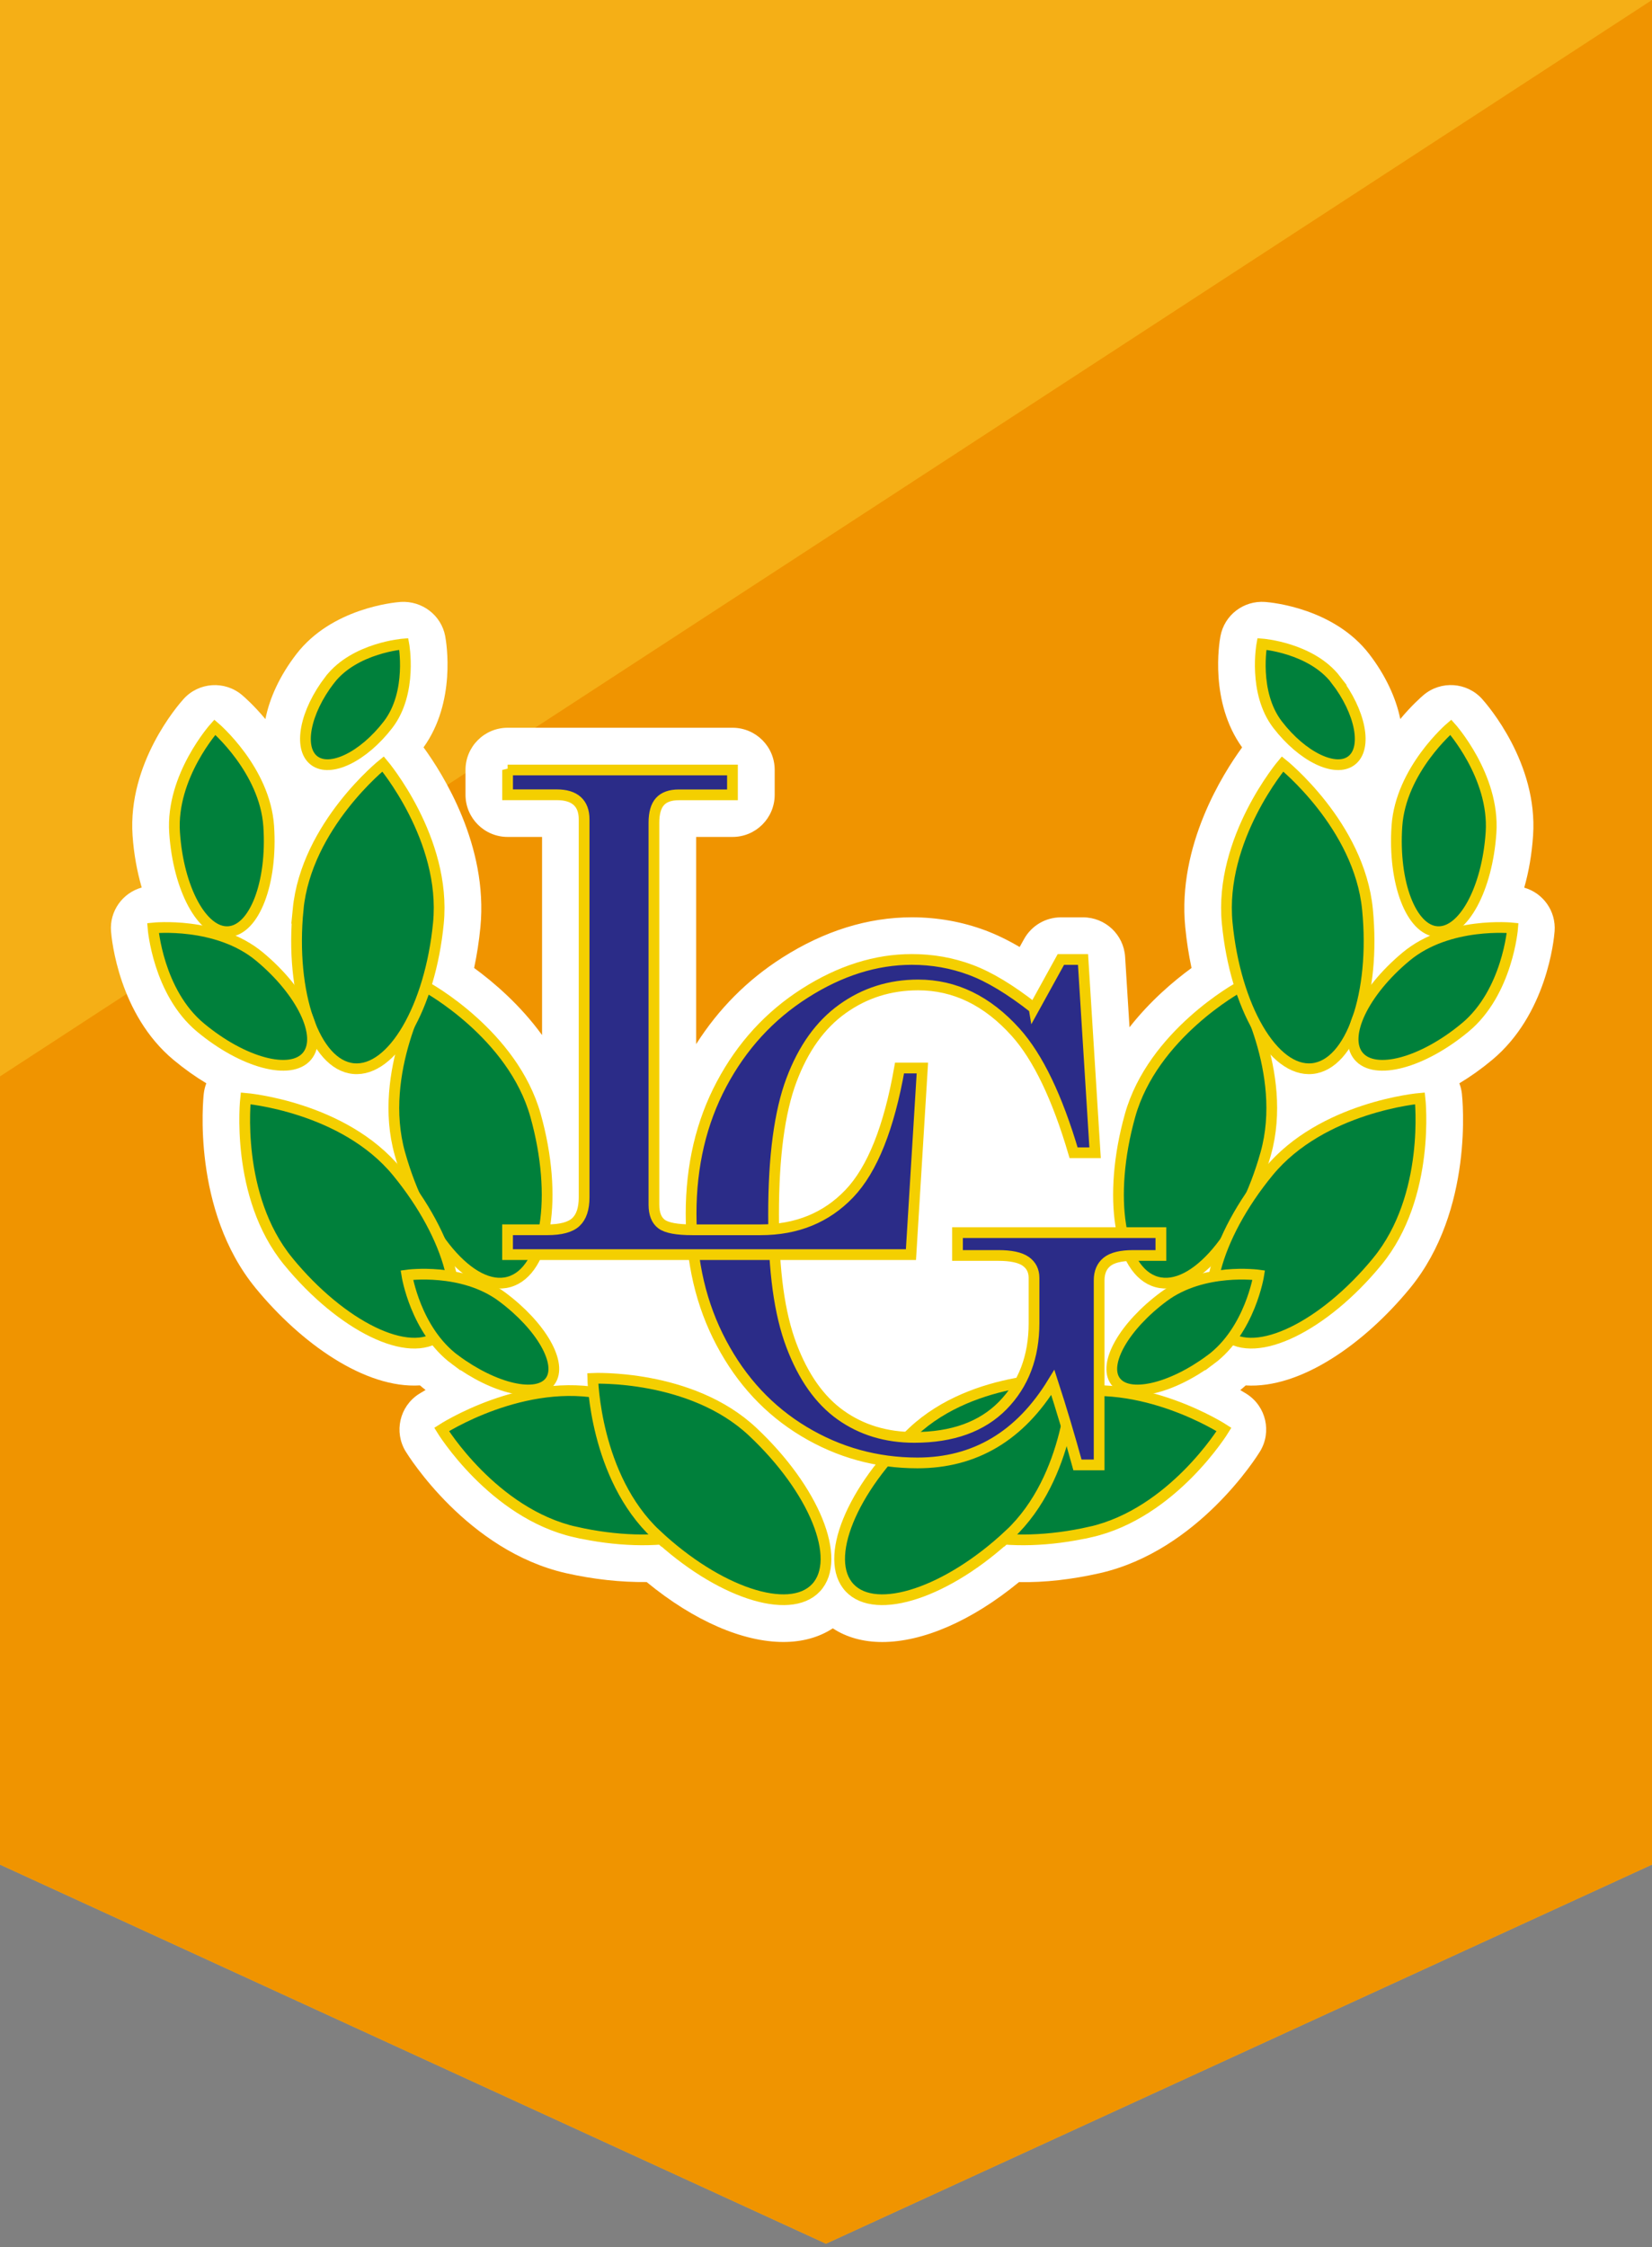 <?xml version="1.0" encoding="UTF-8"?><svg xmlns="http://www.w3.org/2000/svg" viewBox="0 0 500 680"><rect x="0" y="0" width="500" height="680" fill="#808080" stroke="none"/><defs><style>.d{fill:#2b2c88;}.d,.e{stroke:#f4cf00;stroke-width:3.25px;}.f{fill:#fff;}.g{fill:#f5af16;}.h{fill:#f09400;}.e{fill:#00803b;}</style></defs><g id="a"/><g id="b"/><g id="c"><g><g><polygon class="g" points="500 564.28 250 679 0 564.28 0 0 500 0 500 564.28"/><polygon class="h" points="500 0 0 325.75 0 564.28 250 679 500 564.28 500 0"/></g><g><path class="f" d="M461.34,268.59c1.36-4.78,2.29-10.06,2.67-15.79,1.45-21.83-13.7-39.34-15.43-41.27-4.62-5.12-12.47-5.64-17.74-1.18-.74,.63-3.63,3.17-7.03,7.25-1.29-6.48-4.61-13.45-9.39-19.65-10.66-13.86-29.44-15.63-31.55-15.79-6.53-.45-12.3,3.99-13.49,10.38-.38,2.03-3.32,19.89,6.56,33.64-5.84,8-19.61,29.76-17.21,54.4,.41,4.23,1.05,8.36,1.9,12.36-5.38,3.93-12.52,9.96-18.77,17.94l-1.33-21.31c-.42-6.73-6-11.96-12.73-11.96h-6.7c-4.65,0-8.93,2.53-11.17,6.6l-1.32,2.38c-3.59-2.11-7.03-3.77-10.36-5.02-7.05-2.63-14.53-3.97-22.25-3.97-13.32,0-26.52,4.11-39.22,12.2-10.56,6.72-19.3,15.51-26.08,26.18v-62.7h11.01c7.05,0,12.76-5.71,12.76-12.76v-7.52c0-7.05-5.71-12.76-12.76-12.76h-68.06c-7.05,0-12.76,5.71-12.76,12.76v7.52c0,7.05,5.71,12.76,12.76,12.76h10.41v59.96c-6.65-9.16-14.66-15.99-20.56-20.3,.85-4,1.49-8.13,1.9-12.36,2.39-24.65-11.37-46.41-17.21-54.41,9.88-13.75,6.94-31.6,6.56-33.63-1.19-6.39-7.02-10.77-13.49-10.38-2.11,.16-20.89,1.93-31.56,15.79-5.02,6.52-8.13,13.32-9.37,19.67-3.41-4.08-6.3-6.63-7.04-7.25-5.26-4.47-13.13-3.95-17.74,1.18-1.74,1.92-16.9,19.43-15.43,41.27,.37,5.53,1.35,10.85,2.77,15.77-5.76,1.61-9.76,7.08-9.29,13.24,.2,2.54,2.4,25.19,18.95,38.95,3.28,2.73,6.6,5.08,9.89,7.05-.38,.99-.64,2.05-.77,3.16-.16,1.42-3.7,35.19,15.72,58.85,13.67,16.65,33.06,30.46,49.72,29.42,.55,.49,1.13,.93,1.69,1.39-1.18,.68-1.92,1.15-2.08,1.25-5.8,3.76-7.54,11.46-3.94,17.35,.75,1.22,18.66,30.06,48.53,36.83,8.3,1.88,16.61,2.77,24.4,2.69,14.46,11.88,29.24,18.14,41.4,18.14,5.65,0,10.73-1.37,14.95-4.13,4.22,2.77,9.3,4.14,14.96,4.14,12.16,0,26.94-6.26,41.4-18.14,7.76,.17,16.1-.81,24.41-2.69,29.86-6.77,47.77-35.6,48.52-36.83,3.61-5.9,1.86-13.6-3.95-17.36-.15-.09-.84-.54-2.02-1.22,.56-.45,1.1-.92,1.64-1.41,16.7,1.04,36.05-12.76,49.73-29.42,19.42-23.67,15.87-57.43,15.71-58.86-.12-1.1-.39-2.16-.77-3.15,3.29-1.97,6.61-4.32,9.89-7.05,16.55-13.76,18.75-36.41,18.94-38.95,.47-6.12-3.47-11.57-9.18-13.21Z"/><g><g><path class="e" d="M383.1,349.09c-6.89,24.64-21.67,42.03-33.01,38.86-11.35-3.17-14.96-25.72-8.07-50.35,6.89-24.64,33.01-38.86,33.01-38.86,0,0,14.96,25.72,8.07,50.35Z"/><path class="e" d="M330,463.62c-24.95,5.65-47.28,.92-49.88-10.57-2.6-11.49,15.51-25.38,40.46-31.03,24.95-5.65,49.88,10.57,49.88,10.57,0,0-15.51,25.39-40.46,31.04Z"/><path class="e" d="M416.88,381.73c-16.23,19.77-36.77,29.74-45.88,22.27-9.11-7.48-3.33-29.57,12.9-49.34,16.23-19.77,45.88-22.27,45.88-22.27,0,0,3.33,29.56-12.9,49.33Z"/><path class="e" d="M413.89,275.23c2.48,25.46-5.02,47.02-16.75,48.16-11.73,1.14-23.24-18.58-25.71-44.03-2.48-25.46,16.75-48.16,16.75-48.16,0,0,23.24,18.58,25.71,44.04Z"/><path class="e" d="M443.43,310.96c-12.87,10.71-27.31,14.58-32.24,8.65-4.93-5.93,1.51-19.42,14.39-30.12,12.87-10.71,32.24-8.65,32.24-8.65,0,0-1.5,19.42-14.38,30.12Z"/><path class="e" d="M451.28,251.96c-1.14,17.08-8.44,30.51-16.31,29.98-7.87-.53-13.32-14.8-12.18-31.88,1.14-17.09,16.31-29.98,16.31-29.98,0,0,13.32,14.8,12.18,31.88Z"/><path class="e" d="M404.31,205.73c7.5,9.74,9.63,20.67,4.76,24.42-4.87,3.75-14.89-1.11-22.39-10.85-7.49-9.74-4.75-24.42-4.75-24.42,0,0,14.89,1.11,22.39,10.85Z"/><path class="e" d="M305.52,464.37c-18.65,17.5-40.31,24.72-48.37,16.13-8.06-8.6,.53-29.74,19.19-47.24,18.66-17.51,48.37-16.13,48.37-16.13,0,0-.54,29.74-19.19,47.25Z"/><path class="e" d="M366.38,411.49c-11.97,8.88-24.84,11.81-28.75,6.54-3.91-5.28,2.63-16.74,14.6-25.62,11.97-8.88,28.75-6.53,28.75-6.53,0,0-2.63,16.74-14.6,25.62Z"/><path class="e" d="M121.02,349.09c6.89,24.63,21.67,42.03,33.01,38.86,11.35-3.17,14.96-25.72,8.07-50.35-6.89-24.64-33.01-38.86-33.01-38.86,0,0-14.96,25.72-8.07,50.35Z"/><path class="e" d="M174.12,463.62c24.94,5.65,47.28,.92,49.88-10.57,2.61-11.49-15.51-25.38-40.46-31.03-24.95-5.65-49.88,10.57-49.88,10.57,0,0,15.52,25.39,40.46,31.04Z"/><path class="e" d="M87.24,381.73c16.23,19.77,36.76,29.74,45.87,22.27,9.1-7.48,3.33-29.57-12.9-49.34-16.23-19.77-45.87-22.27-45.87-22.27,0,0-3.33,29.56,12.9,49.33Z"/><path class="e" d="M90.23,275.23c-2.47,25.46,5.02,47.02,16.75,48.16,11.72,1.14,23.24-18.58,25.71-44.03,2.48-25.46-16.75-48.16-16.75-48.16,0,0-23.24,18.58-25.72,44.04Z"/><path class="e" d="M60.69,310.96c12.88,10.71,27.31,14.58,32.24,8.65,4.93-5.93-1.51-19.42-14.38-30.12-12.88-10.71-32.24-8.65-32.24-8.65,0,0,1.5,19.42,14.38,30.12Z"/><path class="e" d="M52.84,251.96c1.14,17.08,8.44,30.51,16.31,29.98,7.87-.53,13.32-14.8,12.18-31.88-1.14-17.09-16.31-29.98-16.31-29.98,0,0-13.33,14.8-12.18,31.88Z"/><path class="e" d="M99.81,205.73c-7.49,9.74-9.62,20.67-4.75,24.42,4.87,3.75,14.89-1.11,22.39-10.85,7.5-9.74,4.76-24.42,4.76-24.42,0,0-14.89,1.11-22.39,10.85Z"/><path class="e" d="M198.6,464.37c18.66,17.5,40.31,24.72,48.37,16.13,8.06-8.6-.53-29.74-19.19-47.24-18.65-17.51-48.37-16.13-48.37-16.13,0,0,.53,29.74,19.19,47.25Z"/><path class="e" d="M137.74,411.49c11.97,8.88,24.84,11.81,28.75,6.54,3.91-5.28-2.62-16.74-14.6-25.62-11.97-8.88-28.75-6.53-28.75-6.53,0,0,2.62,16.74,14.6,25.62Z"/></g><path class="d" d="M312.97,305.09l8.12-14.73h6.7l3.65,58.5h-6.5c-4.95-16.8-10.79-28.95-17.53-36.46-8.58-9.55-18.42-14.33-29.51-14.33-8.52,0-16.14,2.4-22.87,7.21-6.74,4.8-11.9,12.01-15.5,21.62-3.6,9.61-5.4,23.13-5.4,40.57s1.8,30.14,5.4,39.68c3.6,9.54,8.56,16.57,14.9,21.08,6.34,4.51,13.76,6.76,22.28,6.76,11.55,0,20.48-3.22,26.79-9.65,6.3-6.43,9.46-14.74,9.46-24.92v-13.69c0-2.17-.84-3.84-2.52-5.02-1.68-1.18-4.44-1.77-8.27-1.77h-12.37v-6.91h61.56v6.91h-8.35c-3.71,0-6.36,.64-7.96,1.93-1.59,1.29-2.38,3.15-2.38,5.59v55.86h-6.56c-2.39-8.68-4.87-17-7.46-24.96-4.96,8.12-10.86,14.21-17.7,18.27-6.84,4.06-14.6,6.09-23.26,6.09-12.36,0-23.82-3.17-34.36-9.51-10.54-6.34-18.88-15.27-24.99-26.8-6.12-11.52-9.17-24.54-9.17-39.08s3.07-27.67,9.22-39.23c6.14-11.56,14.55-20.74,25.23-27.54,10.67-6.8,21.47-10.21,32.37-10.21,6.21,0,12.14,1.05,17.79,3.16,5.65,2.1,12.05,5.96,19.19,11.57Z"/><path class="d" d="M153.64,233.02h68.05v7.52h-16.24c-2.58,0-4.48,.68-5.7,2.03-1.22,1.35-1.83,3.48-1.83,6.39v115.59c0,2.77,.77,4.74,2.32,5.89,1.55,1.16,4.67,1.73,9.35,1.73h20.59c10.96,0,19.91-3.65,26.88-10.95,6.97-7.3,12.03-19.97,15.2-38.01h6.91l-3.46,56.47h-122.09v-7.52h12.03c4.11,0,6.99-.77,8.65-2.33,1.66-1.55,2.49-4.04,2.49-7.48v-114.4c0-2.44-.7-4.29-2.09-5.55-1.39-1.25-3.44-1.88-6.16-1.88h-14.91v-7.52Z"/></g></g></g></g></svg>
